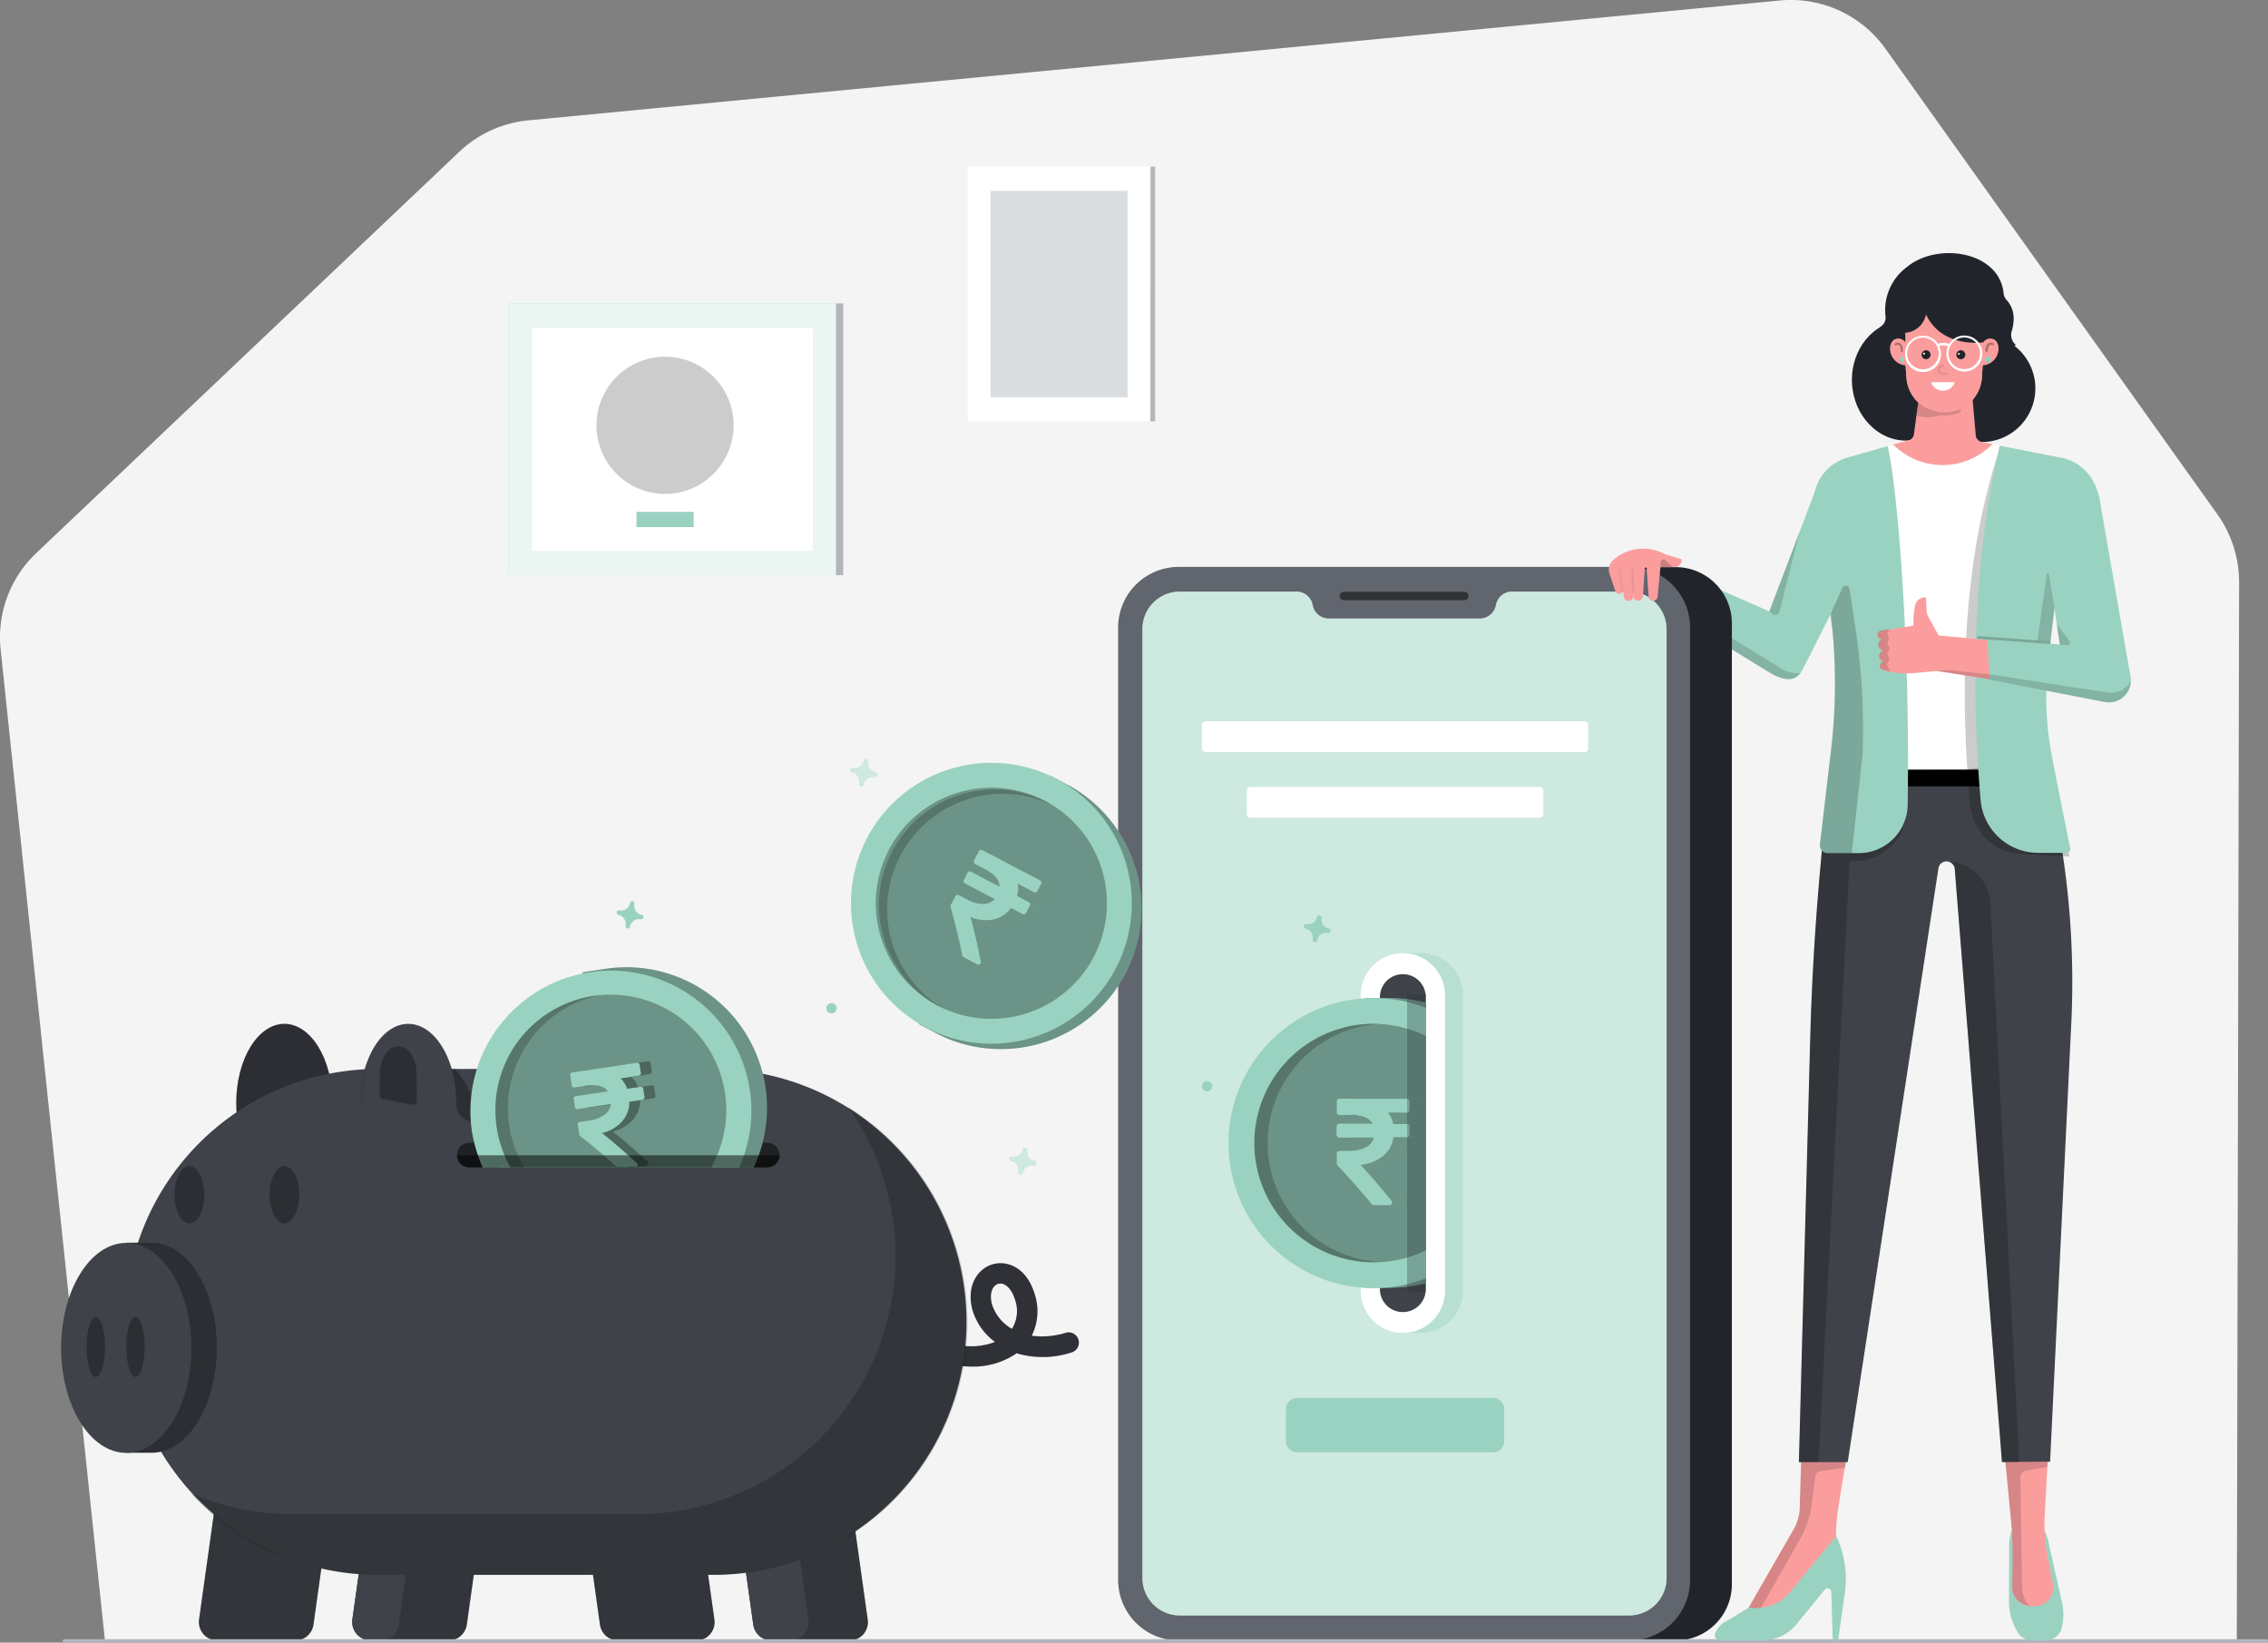 <svg xmlns="http://www.w3.org/2000/svg" width="355.207" height="257.258" viewBox="0 0 355.207 257.258">
  <rect x="0" y="0" width="355.207" height="257.258" fill="#808080" stroke="none"/>
  <g id="Earn_Rewards" data-name="Earn Rewards" transform="translate(-211.365 -174.02)">
    <path id="Caminho_143" data-name="Caminho 143" d="M561.685,430.794h-333.9L211.466,275.749a18.176,18.176,0,0,1,5.581-15.115L283.3,197.788a18.233,18.233,0,0,1,10.8-4.918L490.09,174.1a18.191,18.191,0,0,1,16.564,7.543L558.668,254.6a18.368,18.368,0,0,1,3.379,10.62Z" transform="translate(0 0)" fill="#f4f4f4"/>
    <path id="Caminho_144" data-name="Caminho 144" d="M1098.111,438.315l-7.039,13.96c-1.047,2.094-2.661,2.112-5.379.552l-18.953-11.643,3.229-4.8,15.812,6.939,7.89-20.772" transform="translate(-597.304 -173.548)" fill="#9ad2c1"/>
    <path id="Caminho_145" data-name="Caminho 145" d="M1067.938,479.529l20.078,12.273a4.642,4.642,0,0,0,3.4.932c-.98,1.451-2.954,1.279-5.337-.344l-18.262-11.211Z" transform="translate(-598.059 -213.336)" opacity="0.15"/>
    <path id="Caminho_146" data-name="Caminho 146" d="M1131.464,462.213l3.164-12.563-4.779,12.536.362.347a.713.713,0,0,0,1.252-.32Z" transform="translate(-641.374 -192.472)" opacity="0.15"/>
    <path id="Caminho_147" data-name="Caminho 147" d="M1039.512,636.51h-14.784a3.235,3.235,0,0,1-3.228-3.228V471.628a3.233,3.233,0,0,1,3.228-3.228h14.784a8.819,8.819,0,0,1,8.81,8.81V627.73a8.813,8.813,0,0,1-8.81,8.78Z" transform="translate(-565.714 -205.564)" fill="#21252b"/>
    <path id="Caminho_148" data-name="Caminho 148" d="M871.9,636.441H801.275a9.488,9.488,0,0,1-9.474-9.473V477.775a9.488,9.488,0,0,1,9.474-9.474H871.9a9.488,9.488,0,0,1,9.474,9.474V626.937a9.474,9.474,0,0,1-9.474,9.5Z" transform="translate(-405.316 -205.495)" fill="#61656d"/>
    <path id="Caminho_149" data-name="Caminho 149" d="M880.58,481.1H862.3a2.558,2.558,0,0,0-2.534,2.112,2.582,2.582,0,0,1-2.534,2.112H833.605a2.559,2.559,0,0,1-2.534-2.112,2.582,2.582,0,0,0-2.534-2.112H810.253a5.859,5.859,0,0,0-5.853,5.853V635.6a5.86,5.86,0,0,0,5.853,5.853h70.388a5.861,5.861,0,0,0,5.853-5.853V486.983a5.917,5.917,0,0,0-5.914-5.883Z" transform="translate(-414.114 -214.433)" fill="#9ad2c1"/>
    <path id="Caminho_150" data-name="Caminho 150" d="M880.58,481.1H862.3a2.558,2.558,0,0,0-2.534,2.112,2.582,2.582,0,0,1-2.534,2.112H833.605a2.559,2.559,0,0,1-2.534-2.112,2.582,2.582,0,0,0-2.534-2.112H810.253a5.859,5.859,0,0,0-5.853,5.853V635.6a5.86,5.86,0,0,0,5.853,5.853h70.388a5.861,5.861,0,0,0,5.853-5.853V486.983a5.917,5.917,0,0,0-5.914-5.883Z" transform="translate(-414.114 -214.433)" fill="#fff" opacity="0.5"/>
    <path id="Caminho_151" data-name="Caminho 151" d="M926.321,482.527H907.465a.664.664,0,0,1,0-1.328h18.857a.67.67,0,0,1,.664.664.654.654,0,0,1-.191.473.66.66,0,0,1-.217.144.653.653,0,0,1-.256.047Z" transform="translate(-485.62 -214.502)" opacity="0.5"/>
    <path id="Caminho_152" data-name="Caminho 152" d="M692.365,576.3l-3.258-1.72-.151.271a22.006,22.006,0,0,0-20.214,38.407l-.151.271,3.258,1.72a22.024,22.024,0,0,0,20.516-38.95Z" transform="translate(-313.333 -279.13)" fill="#9ad2c1"/>
    <path id="Caminho_153" data-name="Caminho 153" d="M692.365,576.3l-3.258-1.72-.151.271a22.006,22.006,0,0,0-20.214,38.407l-.151.271,3.258,1.72a22.024,22.024,0,0,0,20.516-38.95Z" transform="translate(-313.333 -279.13)" opacity="0.3"/>
    <path id="Caminho_154" data-name="Caminho 154" d="M675.094,613.989a21.994,21.994,0,1,0-15.552-6.442,21.994,21.994,0,0,0,15.552,6.442Z" transform="translate(-308.461 -276.512)" fill="#9ad2c1"/>
    <path id="Caminho_155" data-name="Caminho 155" d="M717.21,623.571a.412.412,0,0,0-.081-.142.4.4,0,0,0-.131-.1l-1.841-.966a4.214,4.214,0,0,0,.121-1.931l2.534,1.327a.352.352,0,0,0,.148.049.359.359,0,0,0,.154-.019.4.4,0,0,0,.241-.211l.573-1.117a.355.355,0,0,0,.03-.3.4.4,0,0,0-.211-.241l-9.021-4.737a.356.356,0,0,0-.3-.03.406.406,0,0,0-.241.211l-.754,1.448a.354.354,0,0,0-.05.148.347.347,0,0,0,.02.154.471.471,0,0,0,.181.241l1.569.814c1.539.815,2.293,1.72,2.263,2.745l-4.465-2.353a.356.356,0,0,0-.147-.049.352.352,0,0,0-.154.018.409.409,0,0,0-.241.211l-.573,1.116a.362.362,0,0,0-.049.148.355.355,0,0,0,.019.154.4.4,0,0,0,.211.241l4.646,2.444a2.524,2.524,0,0,1-1.84.784,5.538,5.538,0,0,1-2.564-.754l-1.207-.634a.347.347,0,0,0-.3-.03.473.473,0,0,0-.241.181l-.724,1.388a.352.352,0,0,0-.05.148.346.346,0,0,0,.02.154c.6,2.2,1.026,3.771,1.84,7.6a.385.385,0,0,0,.211.272l2.112,1.116a.362.362,0,0,0,.422-.03.328.328,0,0,0,.151-.392c-.754-3.711-1.086-5.069-1.629-7a6.169,6.169,0,0,0,3.621.392,4.543,4.543,0,0,0,2.745-1.81l1.81.965a.349.349,0,0,0,.147.049.355.355,0,0,0,.154-.019.4.4,0,0,0,.143-.081.4.4,0,0,0,.1-.131l.573-1.116A.464.464,0,0,0,717.21,623.571Z" transform="translate(-344.513 -308.027)" fill="#9ad2c1"/>
    <path id="Caminho_156" data-name="Caminho 156" d="M684.1,619.1a18.1,18.1,0,1,0-12.8-5.3,18.1,18.1,0,0,0,12.8,5.3Z" transform="translate(-317.469 -285.519)" opacity="0.3"/>
    <path id="Caminho_157" data-name="Caminho 157" d="M671.138,594.244a18.1,18.1,0,0,1,23.533-8.025,8.176,8.176,0,0,0-.875-.483,18.1,18.1,0,0,0-16.865,32.011l.905.453a18.12,18.12,0,0,1-6.7-23.955Z" transform="translate(-318.745 -286.244)" opacity="0.2"/>
    <path id="Caminho_158" data-name="Caminho 158" d="M722.18,626.24a.41.41,0,0,0-.081-.143.4.4,0,0,0-.131-.1l-1.841-.966a4.219,4.219,0,0,0,.121-1.931l2.534,1.328a.356.356,0,0,0,.148.048.351.351,0,0,0,.154-.018.4.4,0,0,0,.241-.211l.573-1.116a.351.351,0,0,0,.049-.148.357.357,0,0,0-.019-.154.408.408,0,0,0-.081-.143.4.4,0,0,0-.131-.1l-8.991-4.707a.348.348,0,0,0-.147-.049.356.356,0,0,0-.154.018.4.4,0,0,0-.142.081.4.4,0,0,0-.1.131l-.754,1.448a.346.346,0,0,0-.03.3.473.473,0,0,0,.181.241l1.569.815c1.539.814,2.293,1.72,2.263,2.745l-4.465-2.353a.352.352,0,0,0-.148-.049.357.357,0,0,0-.154.019.406.406,0,0,0-.142.081.4.4,0,0,0-.1.131l-.573,1.116a.366.366,0,0,0-.049.148.359.359,0,0,0,.019.154.4.4,0,0,0,.211.242l4.646,2.444a2.523,2.523,0,0,1-1.84.784,5.54,5.54,0,0,1-2.564-.754l-1.207-.633a.346.346,0,0,0-.3-.03.47.47,0,0,0-.242.181l-.724,1.388a.347.347,0,0,0-.03.3c.6,2.2,1.026,3.771,1.84,7.6a.387.387,0,0,0,.074.161.382.382,0,0,0,.137.111l2.112,1.116a.362.362,0,0,0,.422-.03.328.328,0,0,0,.151-.392c-.754-3.711-1.086-5.069-1.629-7a6.175,6.175,0,0,0,3.62.392,4.548,4.548,0,0,0,2.745-1.81l1.81.966a.356.356,0,0,0,.148.048.345.345,0,0,0,.154-.018.4.4,0,0,0,.143-.081.4.4,0,0,0,.1-.13l.573-1.116a.515.515,0,0,0,.03-.362Z" transform="translate(-348.005 -309.913)" fill="#9ad2c1"/>
    <path id="Caminho_159" data-name="Caminho 159" d="M722.18,626.24a.41.41,0,0,0-.081-.143.4.4,0,0,0-.131-.1l-1.841-.966a4.219,4.219,0,0,0,.121-1.931l2.534,1.328a.356.356,0,0,0,.148.048.351.351,0,0,0,.154-.018.4.4,0,0,0,.241-.211l.573-1.116a.351.351,0,0,0,.049-.148.357.357,0,0,0-.019-.154.408.408,0,0,0-.081-.143.4.4,0,0,0-.131-.1l-8.991-4.707a.348.348,0,0,0-.147-.049.356.356,0,0,0-.154.018.4.4,0,0,0-.142.081.4.4,0,0,0-.1.131l-.754,1.448a.346.346,0,0,0-.03.3.473.473,0,0,0,.181.241l1.569.815c1.539.814,2.293,1.72,2.263,2.745l-4.465-2.353a.352.352,0,0,0-.148-.049.357.357,0,0,0-.154.019.406.406,0,0,0-.142.081.4.4,0,0,0-.1.131l-.573,1.116a.366.366,0,0,0-.049.148.359.359,0,0,0,.019.154.4.4,0,0,0,.211.242l4.646,2.444a2.523,2.523,0,0,1-1.84.784,5.54,5.54,0,0,1-2.564-.754l-1.207-.633a.346.346,0,0,0-.3-.03.47.47,0,0,0-.242.181l-.724,1.388a.347.347,0,0,0-.03.3c.6,2.2,1.026,3.771,1.84,7.6a.387.387,0,0,0,.074.161.382.382,0,0,0,.137.111l2.112,1.116a.362.362,0,0,0,.422-.03.328.328,0,0,0,.151-.392c-.754-3.711-1.086-5.069-1.629-7a6.175,6.175,0,0,0,3.62.392,4.548,4.548,0,0,0,2.745-1.81l1.81.966a.356.356,0,0,0,.148.048.345.345,0,0,0,.154-.018.4.4,0,0,0,.143-.081.4.4,0,0,0,.1-.13l.573-1.116a.515.515,0,0,0,.03-.362Z" transform="translate(-348.005 -309.913)" opacity="0.3"/>
    <path id="Caminho_160" data-name="Caminho 160" d="M717.21,623.571a.412.412,0,0,0-.081-.142.4.4,0,0,0-.131-.1l-1.841-.966a4.214,4.214,0,0,0,.121-1.931l2.534,1.327a.352.352,0,0,0,.148.049.359.359,0,0,0,.154-.019.4.4,0,0,0,.241-.211l.573-1.117a.355.355,0,0,0,.03-.3.4.4,0,0,0-.211-.241l-9.021-4.737a.356.356,0,0,0-.3-.03.406.406,0,0,0-.241.211l-.754,1.448a.354.354,0,0,0-.05.148.347.347,0,0,0,.02.154.471.471,0,0,0,.181.241l1.569.814c1.539.815,2.293,1.72,2.263,2.745l-4.465-2.353a.356.356,0,0,0-.147-.049.352.352,0,0,0-.154.018.409.409,0,0,0-.241.211l-.573,1.116a.362.362,0,0,0-.049.148.355.355,0,0,0,.019.154.4.4,0,0,0,.211.241l4.646,2.444a2.524,2.524,0,0,1-1.84.784,5.538,5.538,0,0,1-2.564-.754l-1.207-.634a.347.347,0,0,0-.3-.03.473.473,0,0,0-.241.181l-.724,1.388a.352.352,0,0,0-.05.148.346.346,0,0,0,.02.154c.6,2.2,1.026,3.771,1.84,7.6a.385.385,0,0,0,.211.272l2.112,1.116a.362.362,0,0,0,.422-.03.328.328,0,0,0,.151-.392c-.754-3.711-1.086-5.069-1.629-7a6.169,6.169,0,0,0,3.621.392,4.543,4.543,0,0,0,2.745-1.81l1.81.965a.349.349,0,0,0,.147.049.355.355,0,0,0,.154-.019.4.4,0,0,0,.143-.081.4.4,0,0,0,.1-.131l.573-1.116A.464.464,0,0,0,717.21,623.571Z" transform="translate(-344.513 -308.027)" fill="#9ad2c1"/>
    <path id="Caminho_161" data-name="Caminho 161" d="M895.219,553.227H835.874a.6.6,0,0,1-.573-.573v-3.681a.6.6,0,0,1,.573-.573h59.345a.6.6,0,0,1,.4.176.6.6,0,0,1,.175.4v3.681a.575.575,0,0,1-.573.573Z" transform="translate(-435.692 -261.428)" fill="#fff"/>
    <path id="Caminho_162" data-name="Caminho 162" d="M904.459,587.327H859.173a.6.6,0,0,1-.573-.573v-3.681a.6.6,0,0,1,.573-.573h45.286a.6.6,0,0,1,.573.573v3.681a.575.575,0,0,1-.573.573Z" transform="translate(-451.961 -285.24)" fill="#fff"/>
    <path id="Caminho_163" data-name="Caminho 163" d="M911.333,908.207H880.65a1.75,1.75,0,0,1-1.75-1.75v-5.008a1.75,1.75,0,0,1,1.75-1.75h30.683a1.75,1.75,0,0,1,1.75,1.75v5.008a1.732,1.732,0,0,1-1.75,1.75Z" transform="translate(-466.137 -506.739)" fill="#9ad2c1"/>
    <path id="Caminho_164" data-name="Caminho 164" d="M933.607,668.8h-2.776v.6a6.638,6.638,0,0,0-3.832,6v46.251a6.638,6.638,0,0,0,3.832,6v.6h2.776a6.6,6.6,0,0,0,6.607-6.608V675.408a6.6,6.6,0,0,0-6.607-6.607Z" transform="translate(-499.724 -345.504)" fill="#9ad2c1"/>
    <path id="Caminho_165" data-name="Caminho 165" d="M933.607,668.8h-2.776v.6a6.638,6.638,0,0,0-3.832,6v46.251a6.638,6.638,0,0,0,3.832,6v.6h2.776a6.6,6.6,0,0,0,6.607-6.608V675.408a6.6,6.6,0,0,0-6.607-6.607Z" transform="translate(-499.724 -345.504)" fill="#fff" opacity="0.3"/>
    <path id="Caminho_166" data-name="Caminho 166" d="M924.306,728.267a6.6,6.6,0,0,1-6.607-6.608V675.408a6.607,6.607,0,1,1,13.215,0v46.251a6.6,6.6,0,0,1-6.607,6.608Z" transform="translate(-493.23 -345.504)" fill="#fff"/>
    <path id="Caminho_167" data-name="Caminho 167" d="M931.289,732.618a3.579,3.579,0,0,1-3.59-3.59V683.289a3.59,3.59,0,0,1,7.181,0v45.739a3.578,3.578,0,0,1-3.59,3.59Z" transform="translate(-500.213 -353.114)" fill="#3f4249"/>
    <path id="Caminho_168" data-name="Caminho 168" d="M885.943,692.824a23.36,23.36,0,0,0-5.672-.724H876.5v.3a22.7,22.7,0,0,0,0,44.773v.3h3.771a21.974,21.974,0,0,0,5.672-.724Z" transform="translate(-451.246 -361.773)" fill="#9ad2c1"/>
    <path id="Caminho_169" data-name="Caminho 169" d="M885.943,692.824a23.36,23.36,0,0,0-5.672-.724H876.5v.3a22.7,22.7,0,0,0,0,44.773v.3h3.771a21.974,21.974,0,0,0,5.672-.724Z" transform="translate(-451.246 -361.773)" opacity="0.3"/>
    <path id="Caminho_170" data-name="Caminho 170" d="M880,693.639a22.42,22.42,0,0,0-8.206-1.539A22.718,22.718,0,1,0,880,736Z" transform="translate(-445.299 -361.773)" fill="#9ad2c1"/>
    <path id="Caminho_171" data-name="Caminho 171" d="M889.376,707.4a18.675,18.675,0,1,0,0,33.55Z" transform="translate(-454.679 -371.13)" opacity="0.3"/>
    <path id="Caminho_172" data-name="Caminho 172" d="M916.613,748.474a.385.385,0,0,0-.3-.121h-2.172a4.526,4.526,0,0,0-.815-1.81h2.957a.42.42,0,0,0,.163-.03.41.41,0,0,0,.138-.091.416.416,0,0,0,.091-.138.41.41,0,0,0,.03-.163v-1.3a.413.413,0,0,0-.121-.3.413.413,0,0,0-.3-.121H905.751a.414.414,0,0,0-.3.121.41.41,0,0,0-.091.138.415.415,0,0,0-.029.163v1.69a.3.3,0,0,0,.12.271.371.371,0,0,0,.123.089.376.376,0,0,0,.148.032h1.84c1.78,0,2.9.483,3.379,1.418h-5.219a.414.414,0,0,0-.3.121.412.412,0,0,0-.121.3v1.3a.414.414,0,0,0,.422.422h5.4a2.387,2.387,0,0,1-1.3,1.569,5.66,5.66,0,0,1-2.685.543h-1.418a.3.3,0,0,0-.272.121.367.367,0,0,0-.12.272v1.6a.3.3,0,0,0,.12.272c1.629,1.72,2.745,2.957,5.34,6.034a.42.42,0,0,0,.3.151h2.474a.365.365,0,0,0,.362-.241.325.325,0,0,0-.06-.422c-2.474-3.017-3.439-4.1-4.827-5.612a6.663,6.663,0,0,0,3.5-1.388,4.616,4.616,0,0,0,1.629-2.957h2.112a.411.411,0,0,0,.163-.03.411.411,0,0,0,.229-.23.41.41,0,0,0,.03-.163v-1.3a.178.178,0,0,0-.091-.211Z" transform="translate(-484.571 -398.295)" fill="#9ad2c1"/>
    <path id="Caminho_173" data-name="Caminho 173" d="M864.582,724.076A18.688,18.688,0,0,1,882.2,705.43c-.332-.03-.694-.03-1.026-.03a18.675,18.675,0,1,0,0,37.351c.332,0,.694,0,1.026-.03a18.645,18.645,0,0,1-17.619-18.645Z" transform="translate(-454.684 -371.061)" opacity="0.2"/>
    <path id="Caminho_174" data-name="Caminho 174" d="M922.414,748.474a.385.385,0,0,0-.3-.121H919.94a4.528,4.528,0,0,0-.815-1.81h2.957a.42.42,0,0,0,.163-.03.407.407,0,0,0,.138-.091.415.415,0,0,0,.091-.138.41.41,0,0,0,.03-.163v-1.3a.411.411,0,0,0-.121-.3.412.412,0,0,0-.3-.121h-10.53a.413.413,0,0,0-.3.121.412.412,0,0,0-.091.138.416.416,0,0,0-.029.163v1.69a.3.3,0,0,0,.024.151.3.3,0,0,0,.1.12.367.367,0,0,0,.271.121h1.841c1.78,0,2.9.483,3.379,1.418h-5.22a.418.418,0,0,0-.163.03.414.414,0,0,0-.138.091.406.406,0,0,0-.091.138.412.412,0,0,0-.03.163v1.3a.413.413,0,0,0,.259.392.416.416,0,0,0,.163.03h5.4a2.389,2.389,0,0,1-1.3,1.569,5.659,5.659,0,0,1-2.685.543h-1.418a.3.3,0,0,0-.152.024.3.3,0,0,0-.12.1.369.369,0,0,0-.121.272v1.6a.3.3,0,0,0,.024.151.306.306,0,0,0,.1.12c1.629,1.72,2.746,2.957,5.34,6.034a.417.417,0,0,0,.135.107.424.424,0,0,0,.167.044h2.474a.365.365,0,0,0,.362-.241.326.326,0,0,0-.06-.422c-2.474-3.017-3.439-4.1-4.827-5.612a6.664,6.664,0,0,0,3.5-1.388,4.616,4.616,0,0,0,1.629-2.957h2.112a.414.414,0,0,0,.3-.121.416.416,0,0,0,.091-.138.41.41,0,0,0,.03-.163v-1.3a.178.178,0,0,0-.091-.211Z" transform="translate(-488.621 -398.295)" fill="#9ad2c1"/>
    <path id="Caminho_175" data-name="Caminho 175" d="M922.414,748.474a.385.385,0,0,0-.3-.121H919.94a4.528,4.528,0,0,0-.815-1.81h2.957a.42.42,0,0,0,.163-.03.407.407,0,0,0,.138-.091.415.415,0,0,0,.091-.138.41.41,0,0,0,.03-.163v-1.3a.411.411,0,0,0-.121-.3.412.412,0,0,0-.3-.121h-10.53a.413.413,0,0,0-.3.121.412.412,0,0,0-.091.138.416.416,0,0,0-.029.163v1.69a.3.3,0,0,0,.024.151.3.3,0,0,0,.1.12.367.367,0,0,0,.271.121h1.841c1.78,0,2.9.483,3.379,1.418h-5.22a.418.418,0,0,0-.163.03.414.414,0,0,0-.138.091.406.406,0,0,0-.091.138.412.412,0,0,0-.03.163v1.3a.413.413,0,0,0,.259.392.416.416,0,0,0,.163.03h5.4a2.389,2.389,0,0,1-1.3,1.569,5.659,5.659,0,0,1-2.685.543h-1.418a.3.3,0,0,0-.152.024.3.3,0,0,0-.12.1.369.369,0,0,0-.121.272v1.6a.3.3,0,0,0,.024.151.306.306,0,0,0,.1.12c1.629,1.72,2.746,2.957,5.34,6.034a.417.417,0,0,0,.135.107.424.424,0,0,0,.167.044h2.474a.365.365,0,0,0,.362-.241.326.326,0,0,0-.06-.422c-2.474-3.017-3.439-4.1-4.827-5.612a6.664,6.664,0,0,0,3.5-1.388,4.616,4.616,0,0,0,1.629-2.957h2.112a.414.414,0,0,0,.3-.121.416.416,0,0,0,.091-.138.41.41,0,0,0,.03-.163v-1.3a.178.178,0,0,0-.091-.211Z" transform="translate(-488.621 -398.295)" opacity="0.3"/>
    <path id="Caminho_176" data-name="Caminho 176" d="M916.613,748.474a.385.385,0,0,0-.3-.121h-2.172a4.526,4.526,0,0,0-.815-1.81h2.957a.42.42,0,0,0,.163-.03.41.41,0,0,0,.138-.091.416.416,0,0,0,.091-.138.41.41,0,0,0,.03-.163v-1.3a.413.413,0,0,0-.121-.3.413.413,0,0,0-.3-.121H905.751a.414.414,0,0,0-.3.121.41.41,0,0,0-.091.138.415.415,0,0,0-.029.163v1.69a.3.3,0,0,0,.12.271.371.371,0,0,0,.123.089.376.376,0,0,0,.148.032h1.84c1.78,0,2.9.483,3.379,1.418h-5.219a.414.414,0,0,0-.3.121.412.412,0,0,0-.121.3v1.3a.414.414,0,0,0,.422.422h5.4a2.387,2.387,0,0,1-1.3,1.569,5.66,5.66,0,0,1-2.685.543h-1.418a.3.3,0,0,0-.272.121.367.367,0,0,0-.12.272v1.6a.3.3,0,0,0,.12.272c1.629,1.72,2.745,2.957,5.34,6.034a.42.42,0,0,0,.3.151h2.474a.365.365,0,0,0,.362-.241.325.325,0,0,0-.06-.422c-2.474-3.017-3.439-4.1-4.827-5.612a6.663,6.663,0,0,0,3.5-1.388,4.616,4.616,0,0,0,1.629-2.957h2.112a.411.411,0,0,0,.163-.03.411.411,0,0,0,.229-.23.41.41,0,0,0,.03-.163v-1.3a.178.178,0,0,0-.091-.211Z" transform="translate(-484.571 -398.295)" fill="#9ad2c1"/>
    <path id="Caminho_177" data-name="Caminho 177" d="M944.758,690.1H941.8v46.583h2.957Z" transform="translate(-510.06 -360.377)" fill="#263238" opacity="0.3"/>
    <path id="Caminho_178" data-name="Caminho 178" d="M609.705,964.568H597.516a2.895,2.895,0,0,1-2.866-2.5L591.3,938.2h18.042l3.228,23.05a2.879,2.879,0,0,1-2.866,3.319Z" transform="translate(-265.308 -533.623)" fill="#3f4249"/>
    <path id="Caminho_179" data-name="Caminho 179" d="M397.1,964.568H409.29a2.895,2.895,0,0,0,2.866-2.5l3.349-23.865H397.463l-3.228,23.05a2.915,2.915,0,0,0,2.866,3.319Z" transform="translate(-127.678 -533.623)" fill="#3f4249"/>
    <path id="Caminho_180" data-name="Caminho 180" d="M397.1,964.568H409.29a2.895,2.895,0,0,0,2.866-2.5l3.349-23.865H397.463l-3.228,23.05a2.915,2.915,0,0,0,2.866,3.319Z" transform="translate(-127.678 -533.623)" opacity="0.2"/>
    <path id="Caminho_181" data-name="Caminho 181" d="M401.508,962.064l3.349-23.865h-7.392l-3.228,23.05a2.893,2.893,0,0,0,2.866,3.289h1.539a2.845,2.845,0,0,0,2.866-2.474Z" transform="translate(-127.679 -533.623)" fill="#3f4249"/>
    <path id="Caminho_182" data-name="Caminho 182" d="M609.705,964.568H597.516a2.895,2.895,0,0,1-2.866-2.5L591.3,938.2h18.042l3.228,23.05a2.879,2.879,0,0,1-2.866,3.319Z" transform="translate(-265.308 -533.623)" opacity="0.2"/>
    <path id="Caminho_183" data-name="Caminho 183" d="M603.279,961.25,600.05,938.2H591.3l3.349,23.865a2.918,2.918,0,0,0,2.866,2.5h2.9a2.9,2.9,0,0,0,1.2-.268,2.931,2.931,0,0,0,.984-.742,2.911,2.911,0,0,0,.681-2.308Z" transform="translate(-265.308 -533.623)" fill="#3f4249"/>
    <path id="Caminho_184" data-name="Caminho 184" d="M317.5,964.568h12.189a2.895,2.895,0,0,0,2.866-2.5l3.349-23.865H317.864l-3.228,23.05a2.914,2.914,0,0,0,2.866,3.319Z" transform="translate(-72.094 -533.623)" fill="#3f4249"/>
    <path id="Caminho_185" data-name="Caminho 185" d="M530.1,964.568H517.914a2.894,2.894,0,0,1-2.866-2.5L511.7,938.2h18.042l3.228,23.05a2.879,2.879,0,0,1-2.866,3.319Z" transform="translate(-209.722 -533.623)" fill="#3f4249"/>
    <path id="Caminho_186" data-name="Caminho 186" d="M530.1,964.568H517.914a2.894,2.894,0,0,1-2.866-2.5L511.7,938.2h18.042l3.228,23.05a2.879,2.879,0,0,1-2.866,3.319Z" transform="translate(-209.722 -533.623)" opacity="0.2"/>
    <path id="Caminho_187" data-name="Caminho 187" d="M317.5,964.568h12.189a2.895,2.895,0,0,0,2.866-2.5l3.349-23.865H317.864l-3.228,23.05a2.914,2.914,0,0,0,2.866,3.319Z" transform="translate(-72.094 -533.623)" opacity="0.2"/>
    <path id="Caminho_188" data-name="Caminho 188" d="M341.543,730.3c4.167,0,7.543-5.551,7.543-12.4s-3.376-12.4-7.543-12.4S334,711.051,334,717.9,337.376,730.3,341.543,730.3Z" transform="translate(-85.635 -371.13)" fill="#3f4249"/>
    <path id="Caminho_189" data-name="Caminho 189" d="M341.543,730.3c4.167,0,7.543-5.551,7.543-12.4s-3.376-12.4-7.543-12.4S334,711.051,334,717.9,337.376,730.3,341.543,730.3Z" transform="translate(-85.635 -371.13)" opacity="0.3"/>
    <path id="Caminho_190" data-name="Caminho 190" d="M709.258,845.936c-.422,0-.875-.03-1.327-.06a1.572,1.572,0,0,1-1.448-1.72,1.59,1.59,0,0,1,1.72-1.448,10.349,10.349,0,0,0,4.737-.633,9.513,9.513,0,0,1-3.56-5.1c-.965-3.741.875-6.4,3.2-7.06,2.263-.634,5.25.483,6.517,4.526a8.561,8.561,0,0,1-.422,6.668,12.613,12.613,0,0,0,5.4-.483,1.605,1.605,0,0,1,.905,3.077,14.578,14.578,0,0,1-8.659.151A12.068,12.068,0,0,1,709.258,845.936Zm4.525-13c-.121,0-.211.03-.332.03-.815.241-1.478,1.328-1,3.2a6.774,6.774,0,0,0,3.138,3.862,5.316,5.316,0,0,0,.452-4.646C715.5,833.657,714.537,832.933,713.783,832.933Z" transform="translate(-345.733 -457.894)" fill="#3f4249"/>
    <g id="Grupo_6" data-name="Grupo 6" transform="translate(360.742 371.856)" opacity="0.5">
      <path id="Caminho_191" data-name="Caminho 191" d="M709.258,845.936c-.422,0-.875-.03-1.327-.06a1.572,1.572,0,0,1-1.448-1.72,1.59,1.59,0,0,1,1.72-1.448,10.349,10.349,0,0,0,4.737-.633,9.513,9.513,0,0,1-3.56-5.1c-.965-3.741.875-6.4,3.2-7.06,2.263-.634,5.25.483,6.517,4.526a8.561,8.561,0,0,1-.422,6.668,12.613,12.613,0,0,0,5.4-.483,1.605,1.605,0,0,1,.905,3.077,14.578,14.578,0,0,1-8.659.151A12.068,12.068,0,0,1,709.258,845.936Zm4.525-13c-.121,0-.211.03-.332.03-.815.241-1.478,1.328-1,3.2a6.774,6.774,0,0,0,3.138,3.862,5.316,5.316,0,0,0,.452-4.646C715.5,833.657,714.537,832.933,713.783,832.933Z" transform="translate(-706.475 -829.75)" opacity="0.5"/>
    </g>
    <path id="Caminho_192" data-name="Caminho 192" d="M368.232,808.128H315.313a39.614,39.614,0,0,1,0-79.227h52.919a39.614,39.614,0,0,1,0,79.227Z" transform="translate(-44.924 -387.471)" fill="#3f4249"/>
    <path id="Caminho_193" data-name="Caminho 193" d="M413.341,748.6a40.429,40.429,0,0,1-33.006,63.78H326.33a40.638,40.638,0,0,1-15.93-3.258,39.489,39.489,0,0,0,29.114,12.762h52.919A39.629,39.629,0,0,0,413.341,748.6Z" transform="translate(-69.156 -401.227)" opacity="0.2"/>
    <path id="Caminho_194" data-name="Caminho 194" d="M266.5,819.1h-3.982v1.3c-3.651,2.5-6.215,8.357-6.215,15.145s2.565,12.641,6.215,15.146v1.3H266.5c5.642,0,10.2-7.362,10.2-16.443S272.14,819.1,266.5,819.1Z" transform="translate(-31.378 -450.457)" fill="#3f4249"/>
    <path id="Caminho_195" data-name="Caminho 195" d="M266.5,819.1h-3.982v1.3c-3.651,2.5-6.215,8.357-6.215,15.145s2.565,12.641,6.215,15.146v1.3H266.5c5.642,0,10.2-7.362,10.2-16.443S272.14,819.1,266.5,819.1Z" transform="translate(-31.378 -450.457)" opacity="0.3"/>
    <path id="Caminho_196" data-name="Caminho 196" d="M253.3,852.085c5.633,0,10.2-7.362,10.2-16.443S258.93,819.2,253.3,819.2s-10.2,7.362-10.2,16.443S247.665,852.085,253.3,852.085Z" transform="translate(-22.16 -450.526)" fill="#3f4249"/>
    <path id="Caminho_197" data-name="Caminho 197" d="M257.749,867.013c.8,0,1.448-2.112,1.448-4.707s-.649-4.707-1.448-4.707-1.448,2.112-1.448,4.707S256.95,867.013,257.749,867.013Z" transform="translate(-31.378 -477.341)" opacity="0.3"/>
    <path id="Caminho_198" data-name="Caminho 198" d="M278.348,867.013c.8,0,1.448-2.112,1.448-4.707s-.649-4.707-1.448-4.707-1.448,2.112-1.448,4.707S277.549,867.013,278.348,867.013Z" transform="translate(-45.763 -477.341)" opacity="0.3"/>
    <path id="Caminho_199" data-name="Caminho 199" d="M353.624,788.292c1.282,0,2.323-2.012,2.323-4.5s-1.041-4.5-2.323-4.5-2.323,2.013-2.323,4.5S352.342,788.292,353.624,788.292Z" transform="translate(-97.716 -422.665)" opacity="0.3"/>
    <path id="Caminho_200" data-name="Caminho 200" d="M304.323,788.292c1.282,0,2.323-2.012,2.323-4.5s-1.041-4.5-2.323-4.5S302,781.322,302,783.8,303.041,788.292,304.323,788.292Z" transform="translate(-63.29 -422.665)" opacity="0.3"/>
    <path id="Caminho_201" data-name="Caminho 201" d="M412.66,723.24a19.874,19.874,0,0,0,.724-5.34c0-6.849-3.379-12.4-7.543-12.4s-7.543,5.552-7.543,12.4a19.108,19.108,0,0,0,.181,2.685Z" transform="translate(-130.535 -371.13)" fill="#3f4249"/>
    <path id="Caminho_202" data-name="Caminho 202" d="M413.629,726.272a.558.558,0,0,0,.609-.307.553.553,0,0,0,.055-.237c.03-1.388-.03-3.831-.03-4.375,0-2.353-1.3-4.254-2.866-4.254s-2.866,1.9-2.866,4.254c0,.272-.03,2.474-.03,3.47a.549.549,0,0,0,.453.543Z" transform="translate(-137.658 -379.231)" opacity="0.3"/>
    <g id="Grupo_7" data-name="Grupo 7" transform="translate(267.674 341.181)" opacity="0.2">
      <path id="Caminho_203" data-name="Caminho 203" d="M398.241,734.178a.243.243,0,0,1-.093-.018.24.24,0,0,1-.079-.052.243.243,0,0,1-.052-.078.246.246,0,0,1-.017-.093,39.992,39.992,0,0,1,.6-5.672.249.249,0,0,1,.2-.186.248.248,0,0,1,.25.118.244.244,0,0,1,.033.091.25.25,0,0,1,0,.1,36.084,36.084,0,0,0-.573,5.582.266.266,0,0,1-.272.211Z" transform="translate(-398 -728.076)" opacity="0.2"/>
    </g>
    <path id="Caminho_204" data-name="Caminho 204" d="M449.391,737.2h.6a15.489,15.489,0,0,0-3.651-8.3H445.8a18.891,18.891,0,0,1,.724,5.34v.03a2.9,2.9,0,0,0,2.866,2.927Z" transform="translate(-163.705 -387.471)" opacity="0.3"/>
    <path id="Caminho_205" data-name="Caminho 205" d="M497.174,771.061H450.531a1.931,1.931,0,1,1,0-3.862h46.644a1.931,1.931,0,1,1,0,3.862Z" transform="translate(-165.66 -414.215)" fill="#3f4249"/>
    <path id="Caminho_206" data-name="Caminho 206" d="M497.174,771.061H450.531a1.931,1.931,0,1,1,0-3.862h46.644a1.931,1.931,0,1,1,0,3.862Z" transform="translate(-165.66 -414.215)" opacity="0.5"/>
    <path id="Caminho_207" data-name="Caminho 207" d="M465.758,707.45h39.855a22.006,22.006,0,0,0-23.171-31.106l-3.62.543.06.3a22.024,22.024,0,0,0-14.934,24.166,21.609,21.609,0,0,0,1.81,6.094Z" transform="translate(-176.211 -350.603)" fill="#9ad2c1"/>
    <path id="Caminho_208" data-name="Caminho 208" d="M465.758,707.45h39.855a22.006,22.006,0,0,0-23.171-31.106l-3.62.543.06.3a22.024,22.024,0,0,0-14.934,24.166,21.609,21.609,0,0,0,1.81,6.094Z" transform="translate(-176.211 -350.603)" opacity="0.3"/>
    <path id="Caminho_209" data-name="Caminho 209" d="M457.5,708.782h40.187a21.725,21.725,0,0,0,1.659-12.219,22.009,22.009,0,0,0-43.536,6.487,24.183,24.183,0,0,0,1.69,5.732Z" transform="translate(-170.552 -351.936)" fill="#9ad2c1"/>
    <path id="Caminho_210" data-name="Caminho 210" d="M524.256,728.8a.348.348,0,0,0-.3-.06l-2.082.3a4.073,4.073,0,0,0-1.026-1.629l2.836-.422a.406.406,0,0,0,.272-.151.349.349,0,0,0,.06-.3l-.181-1.237a.407.407,0,0,0-.151-.271.35.35,0,0,0-.3-.06L513.3,726.481a.407.407,0,0,0-.272.151.358.358,0,0,0-.065.144.353.353,0,0,0,0,.158l.242,1.6a.412.412,0,0,0,.151.241.349.349,0,0,0,.3.06l1.75-.271c1.72-.241,2.866.03,3.439.875l-5.008.754a.409.409,0,0,0-.272.151.352.352,0,0,0-.065.144.349.349,0,0,0,0,.158l.181,1.237a.408.408,0,0,0,.151.272.349.349,0,0,0,.3.06l5.189-.784a2.353,2.353,0,0,1-1.026,1.689,5.306,5.306,0,0,1-2.5.905l-1.358.211a.415.415,0,0,0-.241.151.35.35,0,0,0-.06.3l.242,1.539a.412.412,0,0,0,.151.241c1.81,1.418,3.077,2.444,5.974,5.038.151,0,2.685-.241,2.685-.241a.391.391,0,0,0,.332-.272.3.3,0,0,0-.121-.392c-2.806-2.534-3.892-3.439-5.431-4.676a6.032,6.032,0,0,0,3.138-1.84,4.614,4.614,0,0,0,1.146-3.077l2.022-.3a.406.406,0,0,0,.271-.151.349.349,0,0,0,.06-.3l-.181-1.237a1.283,1.283,0,0,0-.181-.211Z" transform="translate(-210.603 -384.72)" fill="#9ad2c1"/>
    <path id="Caminho_211" data-name="Caminho 211" d="M470.905,717.393h31.407a18.081,18.081,0,1,0-33.58-6.275,17.84,17.84,0,0,0,2.172,6.275Z" transform="translate(-179.578 -360.547)" opacity="0.3"/>
    <path id="Caminho_212" data-name="Caminho 212" d="M513.406,728.735a.352.352,0,0,0,.3.06l1.75-.272c1.72-.241,2.866.03,3.439.875l-5.008.754a.408.408,0,0,0-.272.151.354.354,0,0,0-.065.144.347.347,0,0,0,0,.158l.181,1.237a.409.409,0,0,0,.151.272.351.351,0,0,0,.3.06l5.189-.784a2.36,2.36,0,0,1-1.026,1.69,5.314,5.314,0,0,1-2.5.905l-1.358.211a.41.41,0,0,0-.241.151.349.349,0,0,0-.06.3l.241,1.539a.414.414,0,0,0,.151.241c1.81,1.418,3.077,2.444,5.974,5.039h1l1.689-.242a.393.393,0,0,0,.332-.271.3.3,0,0,0-.121-.392c-2.806-2.534-3.892-3.439-5.431-4.676a6.037,6.037,0,0,0,3.138-1.84,4.617,4.617,0,0,0,1.146-3.077l2.052-.3a.407.407,0,0,0,.271-.151.349.349,0,0,0,.06-.3l-.181-1.237a.406.406,0,0,0-.151-.271.349.349,0,0,0-.3-.06l-2.082.3a4.074,4.074,0,0,0-1.026-1.629l2.836-.422a.409.409,0,0,0,.272-.151.35.35,0,0,0,.06-.3l-.181-1.237a.407.407,0,0,0-.151-.272.355.355,0,0,0-.144-.065.348.348,0,0,0-.158.005l-10.077,1.508a.406.406,0,0,0-.272.151.35.35,0,0,0-.06.3l.241,1.6a.275.275,0,0,0,.091.3Z" transform="translate(-210.674 -384.65)" opacity="0.3"/>
    <path id="Caminho_213" data-name="Caminho 213" d="M470.9,717.5h2.142a18.1,18.1,0,0,1,11.887-27c-.332.03-.664.06-1,.121A18.073,18.073,0,0,0,468.73,711.2,17.805,17.805,0,0,0,470.9,717.5Z" transform="translate(-179.575 -360.656)" opacity="0.2"/>
    <path id="Caminho_214" data-name="Caminho 214" d="M517.631,742.026a.319.319,0,0,0,.272-.272.3.3,0,0,0-.121-.392c-2.806-2.534-3.892-3.44-5.431-4.676a6.035,6.035,0,0,0,3.138-1.84,4.618,4.618,0,0,0,1.146-3.077l2.021-.3a.406.406,0,0,0,.272-.151.348.348,0,0,0,.065-.143.352.352,0,0,0,0-.158l-.181-1.237a.409.409,0,0,0-.151-.271.347.347,0,0,0-.144-.065.351.351,0,0,0-.158,0l-2.082.3a4.078,4.078,0,0,0-1.026-1.629l2.836-.423a.409.409,0,0,0,.272-.151.352.352,0,0,0,.06-.3l-.181-1.237a.409.409,0,0,0-.151-.271.352.352,0,0,0-.3-.06L507.7,727.182a.407.407,0,0,0-.271.151.35.35,0,0,0-.06.3l.241,1.6a.411.411,0,0,0,.151.241.343.343,0,0,0,.144.065.349.349,0,0,0,.158,0l1.75-.272c1.72-.241,2.866.03,3.44.875l-5.009.754a.408.408,0,0,0-.272.151.35.35,0,0,0-.06.3l.181,1.237a.406.406,0,0,0,.151.271.341.341,0,0,0,.144.065.35.35,0,0,0,.158,0l5.189-.784a2.358,2.358,0,0,1-1.026,1.69,5.308,5.308,0,0,1-2.5.905l-1.358.211a.413.413,0,0,0-.241.151.351.351,0,0,0-.06.3l.241,1.539a.411.411,0,0,0,.151.241c1.75,1.358,2.987,2.384,5.672,4.767h3.017Z" transform="translate(-206.693 -385.21)" fill="#9ad2c1"/>
    <path id="Caminho_215" data-name="Caminho 215" d="M499.135,773.7H448.6a1.937,1.937,0,0,0,1.931,1.9h46.644a1.964,1.964,0,0,0,1.961-1.9Z" transform="translate(-165.66 -418.753)" opacity="0.5"/>
    <path id="Caminho_216" data-name="Caminho 216" d="M589.02,1025.443H244.172a.269.269,0,0,1-.192-.079.273.273,0,0,1,0-.386.282.282,0,0,1,.192-.079H589.02a.284.284,0,0,1,.193.079.272.272,0,0,1-.193.464Z" transform="translate(-22.719 -594.166)" fill="#b2b6bb"/>
    <path id="Caminho_217" data-name="Caminho 217" d="M739.289,771.85a1.443,1.443,0,0,1-1.146-1.69.356.356,0,0,0-.694-.151,1.443,1.443,0,0,1-1.689,1.147.356.356,0,0,0-.4.276.356.356,0,0,0,.247.417,1.442,1.442,0,0,1,1.146,1.69.356.356,0,0,0,.694.151,1.443,1.443,0,0,1,1.69-1.146.374.374,0,0,0,.422-.272.392.392,0,0,0-.272-.422Z" transform="translate(-365.899 -415.999)" fill="#9ad2c1"/>
    <path id="Caminho_218" data-name="Caminho 218" d="M739.289,771.85a1.443,1.443,0,0,1-1.146-1.69.356.356,0,0,0-.694-.151,1.443,1.443,0,0,1-1.689,1.147.356.356,0,0,0-.4.276.356.356,0,0,0,.247.417,1.442,1.442,0,0,1,1.146,1.69.356.356,0,0,0,.694.151,1.443,1.443,0,0,1,1.69-1.146.374.374,0,0,0,.422-.272.392.392,0,0,0-.272-.422Z" transform="translate(-365.899 -415.999)" fill="#fff" opacity="0.5"/>
    <path id="Caminho_219" data-name="Caminho 219" d="M656.672,570.151a1.441,1.441,0,0,1-1.146-1.69.356.356,0,0,0-.534-.357.355.355,0,0,0-.16.206,1.443,1.443,0,0,1-1.69,1.147.356.356,0,0,0-.39.133.355.355,0,0,0-.061.278.357.357,0,0,0,.3.283,1.442,1.442,0,0,1,1.147,1.69.356.356,0,0,0,.133.389.361.361,0,0,0,.133.059.356.356,0,0,0,.379-.161.36.36,0,0,0,.049-.136,1.441,1.441,0,0,1,1.69-1.147.375.375,0,0,0,.422-.271.322.322,0,0,0,.015-.142.32.32,0,0,0-.151-.235.314.314,0,0,0-.136-.045Z" transform="translate(-308.172 -275.153)" fill="#9ad2c1"/>
    <path id="Caminho_220" data-name="Caminho 220" d="M656.672,570.151a1.441,1.441,0,0,1-1.146-1.69.356.356,0,0,0-.534-.357.355.355,0,0,0-.16.206,1.443,1.443,0,0,1-1.69,1.147.356.356,0,0,0-.39.133.355.355,0,0,0-.061.278.357.357,0,0,0,.3.283,1.442,1.442,0,0,1,1.147,1.69.356.356,0,0,0,.133.389.361.361,0,0,0,.133.059.356.356,0,0,0,.379-.161.36.36,0,0,0,.049-.136,1.441,1.441,0,0,1,1.69-1.147.375.375,0,0,0,.422-.271.322.322,0,0,0,.015-.142.32.32,0,0,0-.151-.235.314.314,0,0,0-.136-.045Z" transform="translate(-308.172 -275.153)" fill="#fff" opacity="0.5"/>
    <path id="Caminho_221" data-name="Caminho 221" d="M892.09,651.15a1.442,1.442,0,0,1-1.146-1.69.356.356,0,0,0-.694-.151,1.443,1.443,0,0,1-1.69,1.146.356.356,0,0,0-.151.694,1.442,1.442,0,0,1,1.147,1.69.358.358,0,0,0-.012.145.354.354,0,0,0,.047.137.349.349,0,0,0,.1.107.354.354,0,0,0,.278.06.359.359,0,0,0,.234-.163.36.36,0,0,0,.049-.136,1.441,1.441,0,0,1,1.689-1.146.374.374,0,0,0,.423-.272.351.351,0,0,0-.047-.269.353.353,0,0,0-.1-.1.343.343,0,0,0-.128-.054Z" transform="translate(-472.599 -331.715)" fill="#9ad2c1"/>
    <path id="Caminho_222" data-name="Caminho 222" d="M535.389,643.932a1.442,1.442,0,0,1-1.146-1.69.356.356,0,0,0-.644-.287.358.358,0,0,0-.049.136,1.442,1.442,0,0,1-1.69,1.146.356.356,0,0,0-.151.694,1.442,1.442,0,0,1,1.146,1.69.36.36,0,0,0-.012.145.357.357,0,0,0,.423.305.357.357,0,0,0,.134-.057.356.356,0,0,0,.149-.242,1.443,1.443,0,0,1,1.69-1.146.374.374,0,0,0,.422-.272.329.329,0,0,0-.272-.422Z" transform="translate(-223.516 -326.639)" fill="#9ad2c1"/>
    <path id="Caminho_223" data-name="Caminho 223" d="M641.116,696.328a.812.812,0,1,0-.312-.062A.813.813,0,0,0,641.116,696.328Z" transform="translate(-299.524 -363.588)" fill="#9ad2c1"/>
    <path id="Caminho_224" data-name="Caminho 224" d="M836.116,736.828a.812.812,0,1,0-.312-.062A.813.813,0,0,0,836.116,736.828Z" transform="translate(-435.692 -391.869)" fill="#9ad2c1"/>
    <path id="Caminho_225" data-name="Caminho 225" d="M526.69,331.5H475.4v42.57h51.29Z" transform="translate(-184.374 -109.968)" fill="#9ad2c1"/>
    <path id="Caminho_226" data-name="Caminho 226" d="M526.69,331.5H475.4v42.57h51.29Z" transform="translate(-184.374 -109.968)" fill="#fff" opacity="0.8"/>
    <path id="Caminho_227" data-name="Caminho 227" d="M531.488,344.2H487.5v34.907h43.989Z" transform="translate(-192.824 -118.835)" fill="#fff"/>
    <path id="Caminho_228" data-name="Caminho 228" d="M646.516,331.5H645.4v42.57h1.116Z" transform="translate(-303.085 -109.968)" fill="#b2b6bb"/>
    <path id="Caminho_229" data-name="Caminho 229" d="M550.721,442.113V439.73H541.76v2.384Z" transform="translate(-230.713 -185.544)" fill="#9ad2c1"/>
    <path id="Caminho_230" data-name="Caminho 230" d="M531.741,380.681a10.741,10.741,0,1,0-7.595-3.146A10.742,10.742,0,0,0,531.741,380.681Z" transform="translate(-216.217 -129.31)" opacity="0.2"/>
    <path id="Caminho_231" data-name="Caminho 231" d="M742.331,260.4H713.7v39.915h28.632Z" transform="translate(-350.778 -60.319)" fill="#fff"/>
    <path id="Caminho_232" data-name="Caminho 232" d="M808.551,300.386h.739V260.471h-.724Z" transform="translate(-417.012 -60.369)" fill="#b2b6bb"/>
    <path id="Caminho_233" data-name="Caminho 233" d="M747.051,273.1H725.6v32.313h21.451Z" transform="translate(-359.088 -69.187)" fill="#dadddf"/>
    <path id="Caminho_234" data-name="Caminho 234" d="M1259.85,968.584a10.472,10.472,0,0,1,.727,2.444l2.036,9.015a8.869,8.869,0,0,1-.118,3.81,2.445,2.445,0,0,1-2.356,1.834h-2.414a2.43,2.43,0,0,1-1.21-.323,2.389,2.389,0,0,1-.884-.884l-.175-.3a9.249,9.249,0,0,1-1.206-4.188l.03-8.447a8.18,8.18,0,0,1,.377-2.993Z" transform="translate(-728.242 -554.818)" fill="#9ad2c1"/>
    <path id="Caminho_235" data-name="Caminho 235" d="M1136.1,896.75l-2.821,17.363a32.476,32.476,0,0,0-.468,5.147l-5.672,10.237-6.369,3.171-1.629-2.239,7.038-12.246a7.163,7.163,0,0,0,.96-3.838l.495-15.734Z" transform="translate(-633.895 -504.68)" fill="#fc9d9d"/>
    <path id="Caminho_236" data-name="Caminho 236" d="M1120.136,957.529l-.986-1.659,7.036-12.24a7.768,7.768,0,0,0,.963-3.84l.2-6.689h6.981l-.06.845-3.868.522a.929.929,0,0,0-.815.814l-.754,5.615a15.02,15.02,0,0,1-1.659,4.245Z" transform="translate(-633.902 -530.063)" opacity="0.15"/>
    <path id="Caminho_237" data-name="Caminho 237" d="M1101.566,986.6a.748.748,0,0,0-.054.365.7.7,0,0,0,.12.344.726.726,0,0,0,.275.247.735.735,0,0,0,.356.091h6.894a6.616,6.616,0,0,0,5.129-2.444l4.423-5.41a.585.585,0,0,1,.646-.2.586.586,0,0,1,.4.543l.232,7.476h.842l1.047-7.271a15.863,15.863,0,0,0-1.337-8.988l-7.241,8.783a6.88,6.88,0,0,1-6.429,2.413l-3.346,2.034a3.758,3.758,0,0,0-1.958,2.012Z" transform="translate(-621.583 -556.779)" fill="#9ad2c1"/>
    <path id="Caminho_238" data-name="Caminho 238" d="M1250.35,911.727l7.591-.118-.814,14.69a26.789,26.789,0,0,0,.464,6.659l.845,4.305a2.956,2.956,0,0,1-.7,2.357,2.971,2.971,0,0,1-2.239,1.017H1255a2.979,2.979,0,0,1-2.966-2.878l.058-3.621a68.373,68.373,0,0,0-.465-9.132Z" transform="translate(-725.519 -515.055)" fill="#fc9d9d"/>
    <path id="Caminho_239" data-name="Caminho 239" d="M1183.155,564.65l1.134,4.652a133.752,133.752,0,0,1,3.548,37.713l-3.319,68.7-7.543.057-7.389-92.865a1.3,1.3,0,0,0-1.279-1.207,1.26,1.26,0,0,0-1.279,1.077l-14.207,93.006h-7.651l1.774-66.375q.348-12.825,1.484-25.6l.6-6.746,5.3-12.37Z" transform="translate(-652.072 -272.776)" fill="#3f4249"/>
    <path id="Caminho_240" data-name="Caminho 240" d="M1259.071,932.9l-.03.754-3.373.6a1.092,1.092,0,0,0-.872,1.074l.233,15.969c.03,1.309-.088,3.053,1.309,4.13a2.948,2.948,0,0,1-2.821-2.851l.057-3.62c.031-1.774,0-3.548-.114-5.322v-.03c-.087-1.249-.989-10.674-.989-10.674Z" transform="translate(-726.999 -529.923)" opacity="0.15"/>
    <path id="Caminho_241" data-name="Caminho 241" d="M1147.044,609.31q.349-12.826,1.484-25.6l.6-6.746,5.3-12.37h.084l7.069-.03,21.7-.057v.03l-21.7.057c0,2.909.6,5.874.552,8.87-.057,3.621-2.531,8.146-8.958,8.146l-4.852,94.071h-3.053Z" transform="translate(-652.142 -272.678)" opacity="0.2"/>
    <path id="Caminho_242" data-name="Caminho 242" d="M1208.235,404.471l-2.441-.522-13.963.115-1.831.525c1.572,6.426,2.619,21.871,2.966,50.548l12.479-.027C1205.387,447.9,1205.531,419.131,1208.235,404.471Z" transform="translate(-683.376 -160.559)" fill="#fff"/>
    <path id="Caminho_243" data-name="Caminho 243" d="M1231.67,458.679h2.589c-.057-7.039-.232-34.642,2.269-49.618C1231.96,423.078,1230.448,439.832,1231.67,458.679Z" transform="translate(-712.191 -164.128)" opacity="0.2"/>
    <path id="Caminho_244" data-name="Caminho 244" d="M1232.71,568.938c.145,2.715.172,2.764.407,5.527a8.506,8.506,0,0,0,8.448,7.763l7.1.35a108.727,108.727,0,0,0-3-12.129,11.881,11.881,0,0,1-1.454-3.43C1244.168,566.787,1232.679,568.968,1232.71,568.938Z" transform="translate(-713.2 -274.418)" opacity="0.2"/>
    <path id="Caminho_245" data-name="Caminho 245" d="M1174.48,576.2h28.532v-2.589H1174.48Z" transform="translate(-672.539 -279.032)"/>
    <path id="Caminho_246" data-name="Caminho 246" d="M1180.686,340.32c-4.625.205-8.2,4.568-7.971,9.772s4.16,9.25,8.786,9.051c2.908-.145,1.976-2.966,1.744-8.173S1181.935,344.77,1180.686,340.32Z" transform="translate(-671.299 -116.127)" fill="#21252b"/>
    <path id="Caminho_247" data-name="Caminho 247" d="M1221.568,364.458a8.41,8.41,0,1,0-9.353-7.618A8.523,8.523,0,0,0,1221.568,364.458Z" transform="translate(-698.867 -121.263)" fill="#21252b"/>
    <path id="Caminho_248" data-name="Caminho 248" d="M1207.83,370.459a1.153,1.153,0,0,1-.591-.371,1.137,1.137,0,0,1-.265-.645l-1.02-11.486-6.939-1.717-.027.377-1.02,7.678-.3,2.112-.38,2.878a1.122,1.122,0,0,1-.812.932l-2.474.667.7.6a10.861,10.861,0,0,0,14.075.057l.845-.7Z" transform="translate(-686.17 -127.244)" fill="#fc9d9d"/>
    <path id="Caminho_249" data-name="Caminho 249" d="M1198.905,341.513,1198,329.328l13.465-.088-.727,12.213a5.929,5.929,0,0,1-11.836.06Z" transform="translate(-688.963 -108.39)" fill="#fc9d9d"/>
    <path id="Caminho_250" data-name="Caminho 250" d="M1198.905,341.513,1198,329.328l13.465-.088-.727,12.213a5.929,5.929,0,0,1-11.836.06Z" transform="translate(-688.963 -108.39)" fill="#fc9d9d"/>
    <path id="Caminho_251" data-name="Caminho 251" d="M1228.313,356.543a.7.7,0,0,0-.432-.649.7.7,0,0,0-.4-.041.693.693,0,0,0-.549.549.7.7,0,0,0,.3.719.7.7,0,0,0,.389.118.7.7,0,0,0,.7-.7Z" transform="translate(-709.153 -126.964)" fill="#21252b"/>
    <path id="Caminho_252" data-name="Caminho 252" d="M1228.08,357.356a.155.155,0,0,0-.024-.08.144.144,0,0,0-.067-.053.138.138,0,0,0-.082-.008.144.144,0,0,0-.075.04.141.141,0,0,0-.039.074.133.133,0,0,0,.009.084.129.129,0,0,0,.051.065.145.145,0,0,0,.226-.12Z" transform="translate(-709.765 -127.922)" fill="#fff"/>
    <path id="Caminho_253" data-name="Caminho 253" d="M1210.28,356.543a.7.7,0,0,0-.431-.649.7.7,0,0,0-.763.151.7.7,0,0,0,.108,1.078.7.7,0,0,0,1.086-.58Z" transform="translate(-696.561 -126.964)" fill="#21252b"/>
    <path id="Caminho_254" data-name="Caminho 254" d="M1209.946,357.241a.164.164,0,0,0-.024-.083.147.147,0,0,0-.151-.065.142.142,0,0,0-.118.117.139.139,0,0,0,.009.086.153.153,0,0,0,.054.066.158.158,0,0,0,.085.024.137.137,0,0,0,.055-.011.127.127,0,0,0,.048-.031.14.14,0,0,0,.03-.047.118.118,0,0,0,.012-.055Z" transform="translate(-697.098 -127.837)" fill="#fff"/>
    <g id="Grupo_8" data-name="Grupo 8" transform="translate(514.797 231.055)" opacity="0.3">
      <path id="Caminho_255" data-name="Caminho 255" d="M1217.09,363.911a.847.847,0,0,1,.842-.845.2.2,0,0,1,.085.008.19.19,0,0,1,.075.042.184.184,0,0,1,.051.069.2.2,0,0,1,0,.169.185.185,0,0,1-.051.069.19.19,0,0,1-.075.042.2.2,0,0,1-.085.007.441.441,0,0,0-.169.032.469.469,0,0,0-.142.1.444.444,0,0,0-.094.143.483.483,0,0,0,0,.336.444.444,0,0,0,.094.142.465.465,0,0,0,.142.094.429.429,0,0,0,.169.03h.6a.212.212,0,0,1,.13.068.205.205,0,0,1,0,.272.21.21,0,0,1-.13.068h-.6a.843.843,0,0,1-.842-.842Z" transform="translate(-1217.09 -363.064)" opacity="0.3"/>
    </g>
    <path id="Caminho_256" data-name="Caminho 256" d="M1208.2,319.984l-1.077-.754c-.552.987-3.258,1.539-3.258,1.539l-.057-1.424s-6.719,1.207-9.353-4.333a3.571,3.571,0,0,1-3.259,2.878s.263,3-.785,3.693c-.495-1.306-1.4-2.181-1.888-4.07l-1.283-.525a1.675,1.675,0,0,0,.7-.708,1.693,1.693,0,0,0,.178-.978,8.382,8.382,0,0,1,3.343-7.709c4.8-3.982,14.515-2.471,15.154,4.13a1.892,1.892,0,0,0,.434.99,4.241,4.241,0,0,1,1.134,3.083,6.6,6.6,0,0,1-.32,1.892,2.011,2.011,0,0,0,.67,2.094Z" transform="translate(-681.449 -91.748)" fill="#21252b"/>
    <path id="Caminho_257" data-name="Caminho 257" d="M1195.118,353.995l.118-2.5c-.031-2.3-2.851-2.356-2.734-.057a2.635,2.635,0,0,0,2.383,2.5Z" transform="translate(-685.121 -122.706)" fill="#fc9d9d"/>
    <path id="Caminho_258" data-name="Caminho 258" d="M1196.194,353.147a.188.188,0,0,1-.045.136.2.2,0,0,1-.127.069.191.191,0,0,1-.12-.055.182.182,0,0,1-.054-.12,2.271,2.271,0,0,0-.088-.6.713.713,0,0,0-.262-.347c-.118-.06-.232-.03-.407.057a.083.083,0,0,1-.057.023.087.087,0,0,1-.061-.023c-.027,0-.057-.03-.084-.088a.183.183,0,0,1,0-.133.186.186,0,0,1,.087-.1.787.787,0,0,1,.67-.057.866.866,0,0,1,.438.552A1.969,1.969,0,0,1,1196.194,353.147Z" transform="translate(-686.78 -124.183)" opacity="0.3"/>
    <path id="Caminho_259" data-name="Caminho 259" d="M1198,359.6a.423.423,0,0,0-.076-.3.414.414,0,0,0-.262-.169.478.478,0,0,0-.021.932C1197.832,360.066,1197.991,359.861,1198,359.6Z" transform="translate(-688.471 -129.263)" fill="#9ad2c1"/>
    <path id="Caminho_260" data-name="Caminho 260" d="M1197.971,360.167a.286.286,0,0,1-.091.065.271.271,0,0,1-.111.02c-.205,0-.35-.2-.35-.465a.514.514,0,0,1,.033-.2.5.5,0,0,1,.111-.174.881.881,0,0,0-.057.262.4.4,0,0,0,0,.168.411.411,0,0,0,.066.154.431.431,0,0,0,.124.115.415.415,0,0,0,.157.058Z" transform="translate(-688.557 -129.457)" opacity="0.15"/>
    <path id="Caminho_261" data-name="Caminho 261" d="M1239.858,353.995l-.118-2.5c.03-2.3,2.851-2.356,2.734-.057a2.635,2.635,0,0,1-2.384,2.5Z" transform="translate(-718.11 -122.706)" fill="#fc9d9d"/>
    <path id="Caminho_262" data-name="Caminho 262" d="M1242.017,353.146a.19.19,0,0,0,.045.137.2.2,0,0,0,.126.068.189.189,0,0,0,.121-.054.185.185,0,0,0,.054-.121,5.089,5.089,0,0,1,.118-.6.487.487,0,0,1,.262-.347c.088-.06.232-.03.407.057a.083.083,0,0,0,.058.023.082.082,0,0,0,.057-.023c.03,0,.058-.03.088-.087a.183.183,0,0,0,0-.133.186.186,0,0,0-.091-.1.852.852,0,0,0-.7-.057.88.88,0,0,0-.289.228.9.9,0,0,0-.176.324,1.148,1.148,0,0,0-.087.688Z" transform="translate(-719.687 -124.183)" opacity="0.3"/>
    <path id="Caminho_263" data-name="Caminho 263" d="M1242.028,359.941a.487.487,0,0,0,.613-.488.475.475,0,0,0-.1-.28.493.493,0,0,0-.247-.167.486.486,0,0,0-.3.009.5.5,0,0,0-.238.182.481.481,0,0,0-.085.286C1241.675,359.739,1241.835,359.944,1242.028,359.941Z" transform="translate(-719.457 -129.161)" fill="#9ad2c1"/>
    <path id="Caminho_264" data-name="Caminho 264" d="M1242.06,360.167a.287.287,0,0,0,.09.065.271.271,0,0,0,.112.02c.205,0,.35-.2.35-.465a.512.512,0,0,0-.033-.2.5.5,0,0,0-.112-.174.859.859,0,0,1,.057.262.461.461,0,0,1,0,.168.41.41,0,0,1-.067.154.426.426,0,0,1-.124.115.412.412,0,0,1-.157.058Z" transform="translate(-719.73 -129.457)" opacity="0.15"/>
    <path id="Caminho_265" data-name="Caminho 265" d="M1217.446,372.42c.118,0,.145.087.118.175a2,2,0,0,1-3.62,0,.134.134,0,0,1-.006-.061.1.1,0,0,1,.021-.057.111.111,0,0,1,.045-.041.121.121,0,0,1,.057-.016Z" transform="translate(-700.091 -138.542)" fill="#fff"/>
    <path id="Caminho_266" data-name="Caminho 266" d="M1200.28,350.818a2.847,2.847,0,0,0,.172,1.281,2.819,2.819,0,0,0,4.329,1.243,2.814,2.814,0,0,0,.824-3.51,2.152,2.152,0,0,1,1.394.027,3.022,3.022,0,0,0-.233.905,2.817,2.817,0,1,0,3.053-2.558,2.774,2.774,0,0,0-2.646,1.306,2.6,2.6,0,0,0-1.744-.027,2.84,2.84,0,0,0-2.094-1.252,2.8,2.8,0,0,0-3.056,2.586Zm6.806-.057a2.474,2.474,0,1,1,.567,1.8,2.47,2.47,0,0,1-.567-1.8Zm-6.486.03a2.479,2.479,0,1,1,.57,1.8,2.473,2.473,0,0,1-.57-1.8Z" transform="translate(-690.545 -121.623)" fill="#fff"/>
    <path id="Caminho_267" data-name="Caminho 267" d="M1213.2,384.1a.208.208,0,0,0-.048-.078.2.2,0,0,0-.076-.051.21.21,0,0,0-.091-.014.2.2,0,0,0-.087.026,5.386,5.386,0,0,1-2.154.437h-.175a6.864,6.864,0,0,1-2.528-.552,6.075,6.075,0,0,1-1.508-1.02l-.3,2.112a6.507,6.507,0,0,0,2.037.232,4.991,4.991,0,0,0,1.656-.347,6.7,6.7,0,0,0,.787.057,5.857,5.857,0,0,0,2.327-.465.4.4,0,0,0,.124-.149A.412.412,0,0,0,1213.2,384.1Z" transform="translate(-694.71 -145.825)" opacity="0.15"/>
    <path id="Caminho_268" data-name="Caminho 268" d="M1250.573,407.34l-9.956-1.949c-3.62,15.155-4.769,34.669-3,55.5a9.051,9.051,0,0,0,9.015,8.258h4.48a.57.57,0,0,0,.432-.205.588.588,0,0,0,.111-.217.554.554,0,0,0,.009-.244c-1.1-5.382-2.112-10.5-2.878-14.458a50.314,50.314,0,0,1-.552-15.209L1250.214,422l6.194-6.864C1256.245,411.528,1254.209,408.242,1250.573,407.34Z" transform="translate(-716.057 -161.566)" fill="#9ad2c1"/>
    <path id="Caminho_269" data-name="Caminho 269" d="M1157.681,407.463c-3.578,1.134-5.352,4.275-5.322,8.028l1.508,2.414,1.572,16.4a89.4,89.4,0,0,1-.2,18.9l-1.744,14.8a1.247,1.247,0,0,0,.3.952,1.225,1.225,0,0,0,.905.418h4.915a7.667,7.667,0,0,0,7.618-7.543c.407-26.408-1.687-50.288-3.141-56.192Z" transform="translate(-657.092 -161.747)" fill="#9ad2c1"/>
    <path id="Caminho_270" data-name="Caminho 270" d="M1206.462,491.086l-.03,6.312-11.163-1.744-3.255.3a14.4,14.4,0,0,1-5.129-.407.726.726,0,0,1-.495-.6.706.706,0,0,1,.468-.686.7.7,0,0,1,.29-.041l.3.027-.407-.027a.861.861,0,0,1-.516-.26.85.85,0,0,1-.238-.527.857.857,0,0,1,.48-.845.86.86,0,0,1,.332-.085h0a.93.93,0,0,1-.959-.845.874.874,0,0,1,.727-.959l.3-.057s-.145.03-.35.057a.668.668,0,0,1-.733-.33.669.669,0,0,1-.081-.274v-.03a.642.642,0,0,1,.552-.7l5.063-.815v-.32a14.089,14.089,0,0,1,.232-2.733l.027-.087a1.6,1.6,0,0,1,1.427-1.279h.115a.137.137,0,0,1,.063,0,.159.159,0,0,1,.06.029.163.163,0,0,1,.039.051.149.149,0,0,1,.012.063l.088,1.889a2.168,2.168,0,0,0,.3,1.047l1.6,2.881Z" transform="translate(-680.584 -216.548)" fill="#fc9d9d"/>
    <path id="Caminho_271" data-name="Caminho 271" d="M1265.432,457.735a3.429,3.429,0,0,1-.986,3.038,3.442,3.442,0,0,1-3.057.921l-18.006-3.491-.383-6.312,11.344.784-1.536-10.421.727-1.949c-.145-4.625,1.309-7.793,3.693-11.767l3.318,1.207Z" transform="translate(-720.386 -177.73)" fill="#9ad2c1"/>
    <path id="Caminho_272" data-name="Caminho 272" d="M1244.18,524.061l.057.845,17.99,3.491a3.425,3.425,0,0,0,4.073-3.346,3.415,3.415,0,0,1-3.723,1.831Z" transform="translate(-721.21 -244.432)" opacity="0.15"/>
    <path id="Caminho_273" data-name="Caminho 273" d="M1279.537,501.23l1.162.115a.419.419,0,0,0,.235-.044.408.408,0,0,0,.172-.165.416.416,0,0,0,.054-.232.427.427,0,0,0-.081-.225l-2.009-2.649Z" transform="translate(-745.574 -226.254)" opacity="0.15"/>
    <path id="Caminho_274" data-name="Caminho 274" d="M1185.85,501.47v.027a.726.726,0,0,0,.082.273.685.685,0,0,0,.19.214.642.642,0,0,0,.259.117.667.667,0,0,0,.284,0h.06a.905.905,0,0,0-.727.96.926.926,0,0,0,.959.845.865.865,0,0,0-.329.088.879.879,0,0,0-.271.207.869.869,0,0,0-.169.3.81.81,0,0,0-.045.338.844.844,0,0,0,.757.784h.115a.673.673,0,0,0-.3.027.662.662,0,0,0-.257.153.651.651,0,0,0-.163.25.662.662,0,0,0-.039.3.626.626,0,0,0,.495.6c.38.087.757.175,1.135.232l-.377-.727a.63.63,0,0,1,0-.64l.145-.232a.609.609,0,0,0,.084-.339.62.62,0,0,0-.112-.331l-.06-.118a.6.6,0,0,1,0-.7l.088-.115a.605.605,0,0,0,0-.7l-.115-.175a.6.6,0,0,1-.109-.282.593.593,0,0,1,.049-.3l.148-.323a.6.6,0,0,0-.06-.579.62.62,0,0,1-.1-.316.611.611,0,0,1,.072-.324l.145-.263c.027-.057.057-.088.057-.145l-1.279.2a.759.759,0,0,0-.419.242.77.77,0,0,0-.193.446Z" transform="translate(-680.478 -228.036)" opacity="0.15"/>
    <path id="Caminho_275" data-name="Caminho 275" d="M1225.018,523.317l-.057-.757-5.672-.582a10.879,10.879,0,0,0-2.383,0l-.205.03" transform="translate(-702.021 -242.932)" opacity="0.15"/>
    <path id="Caminho_276" data-name="Caminho 276" d="M1237.62,504.4a.217.217,0,0,0,.057.157.22.22,0,0,0,.148.076l11.284.815.057-.437-11.314-.815a.227.227,0,0,0-.157.056.233.233,0,0,0-.075.149Z" transform="translate(-716.629 -230.563)" opacity="0.2"/>
    <path id="Caminho_277" data-name="Caminho 277" d="M1228.716,627.746l4.526,87.542-2.676.03-7.416-92.895a1.245,1.245,0,0,0-.407-.845,1.191,1.191,0,0,0-.872-.35,6.86,6.86,0,0,1,6.846,6.517Z" transform="translate(-705.631 -312.284)" opacity="0.2"/>
    <path id="Caminho_278" data-name="Caminho 278" d="M1157.273,519.938h3.783l1.686-15.532a105.826,105.826,0,0,0-1.107-19.662l-.929-6.167a.6.6,0,0,0-.462-.517.6.6,0,0,0-.642.257l-1.931,4.305.329,2.208a89.17,89.17,0,0,1-.2,18.9l-1.744,14.8a1.273,1.273,0,0,0,.308.963,1.268,1.268,0,0,0,.911.434Z" transform="translate(-659.668 -212.299)" opacity="0.2"/>
    <path id="Caminho_279" data-name="Caminho 279" d="M1057.725,460.425l-2.444-.757a7.09,7.09,0,0,0-8.055.905,2.037,2.037,0,0,0-.6.884,2,2,0,0,0-.072,1.065l.99,2.966a.623.623,0,0,0,.229.293.632.632,0,0,0,.353.114.616.616,0,0,0,.247-.061.609.609,0,0,0,.2-.157.587.587,0,0,0,.118-.226.594.594,0,0,0,.015-.254l-.492-3.376.667,4.525a.751.751,0,0,0,1.026.585.74.74,0,0,0,.253-.171.721.721,0,0,0,.16-.258.731.731,0,0,0,.045-.3l-.205-4.42s.175,3.053.235,4.508a.727.727,0,0,0,.712.68.727.727,0,0,0,.5-.181.741.741,0,0,0,.244-.469l.3-4.45a.206.206,0,0,1,.057-.078.184.184,0,0,1,.088-.04.133.133,0,0,1,.1.029.131.131,0,0,1,.049.089l.3,4.45a.7.7,0,0,0,.7.667.727.727,0,0,0,.471-.189.738.738,0,0,0,.229-.451l.465-4.652h2.208a1.111,1.111,0,0,0,1.107-1.107C1057.9,460.512,1057.824,460.395,1057.725,460.425Z" transform="translate(-583.182 -198.868)" fill="#fc9d9d"/>
    <g id="Grupo_9" data-name="Grupo 9" transform="translate(466.799 262.923)" opacity="0.2">
      <path id="Caminho_280" data-name="Caminho 280" d="M1058,468.689l.136,4.1h.407l-.136-4.1Z" transform="translate(-1058 -468.689)" opacity="0.2"/>
    </g>
    <g id="Grupo_10" data-name="Grupo 10" transform="translate(464.862 263.152)" opacity="0.2">
      <path id="Caminho_281" data-name="Caminho 281" d="M1051.58,469.47l.275,3.319.407-.036-.274-3.3Z" transform="translate(-1051.58 -469.449)" opacity="0.2"/>
    </g>
    <path id="Caminho_282" data-name="Caminho 282" d="M1073.348,464.735a.4.4,0,0,1,.25-.347.394.394,0,0,1,.42.084l1.162,1.107h-1.919Z" transform="translate(-601.857 -202.744)" opacity="0.2"/>
    <path id="Caminho_283" data-name="Caminho 283" d="M1271.114,482.161l-2.064-.145L1270.5,471.6a.152.152,0,0,1,.057-.095.158.158,0,0,1,.1-.037.165.165,0,0,1,.16.132l.905,5.292Z" transform="translate(-738.577 -207.71)" opacity="0.15"/>
  </g>
</svg>
